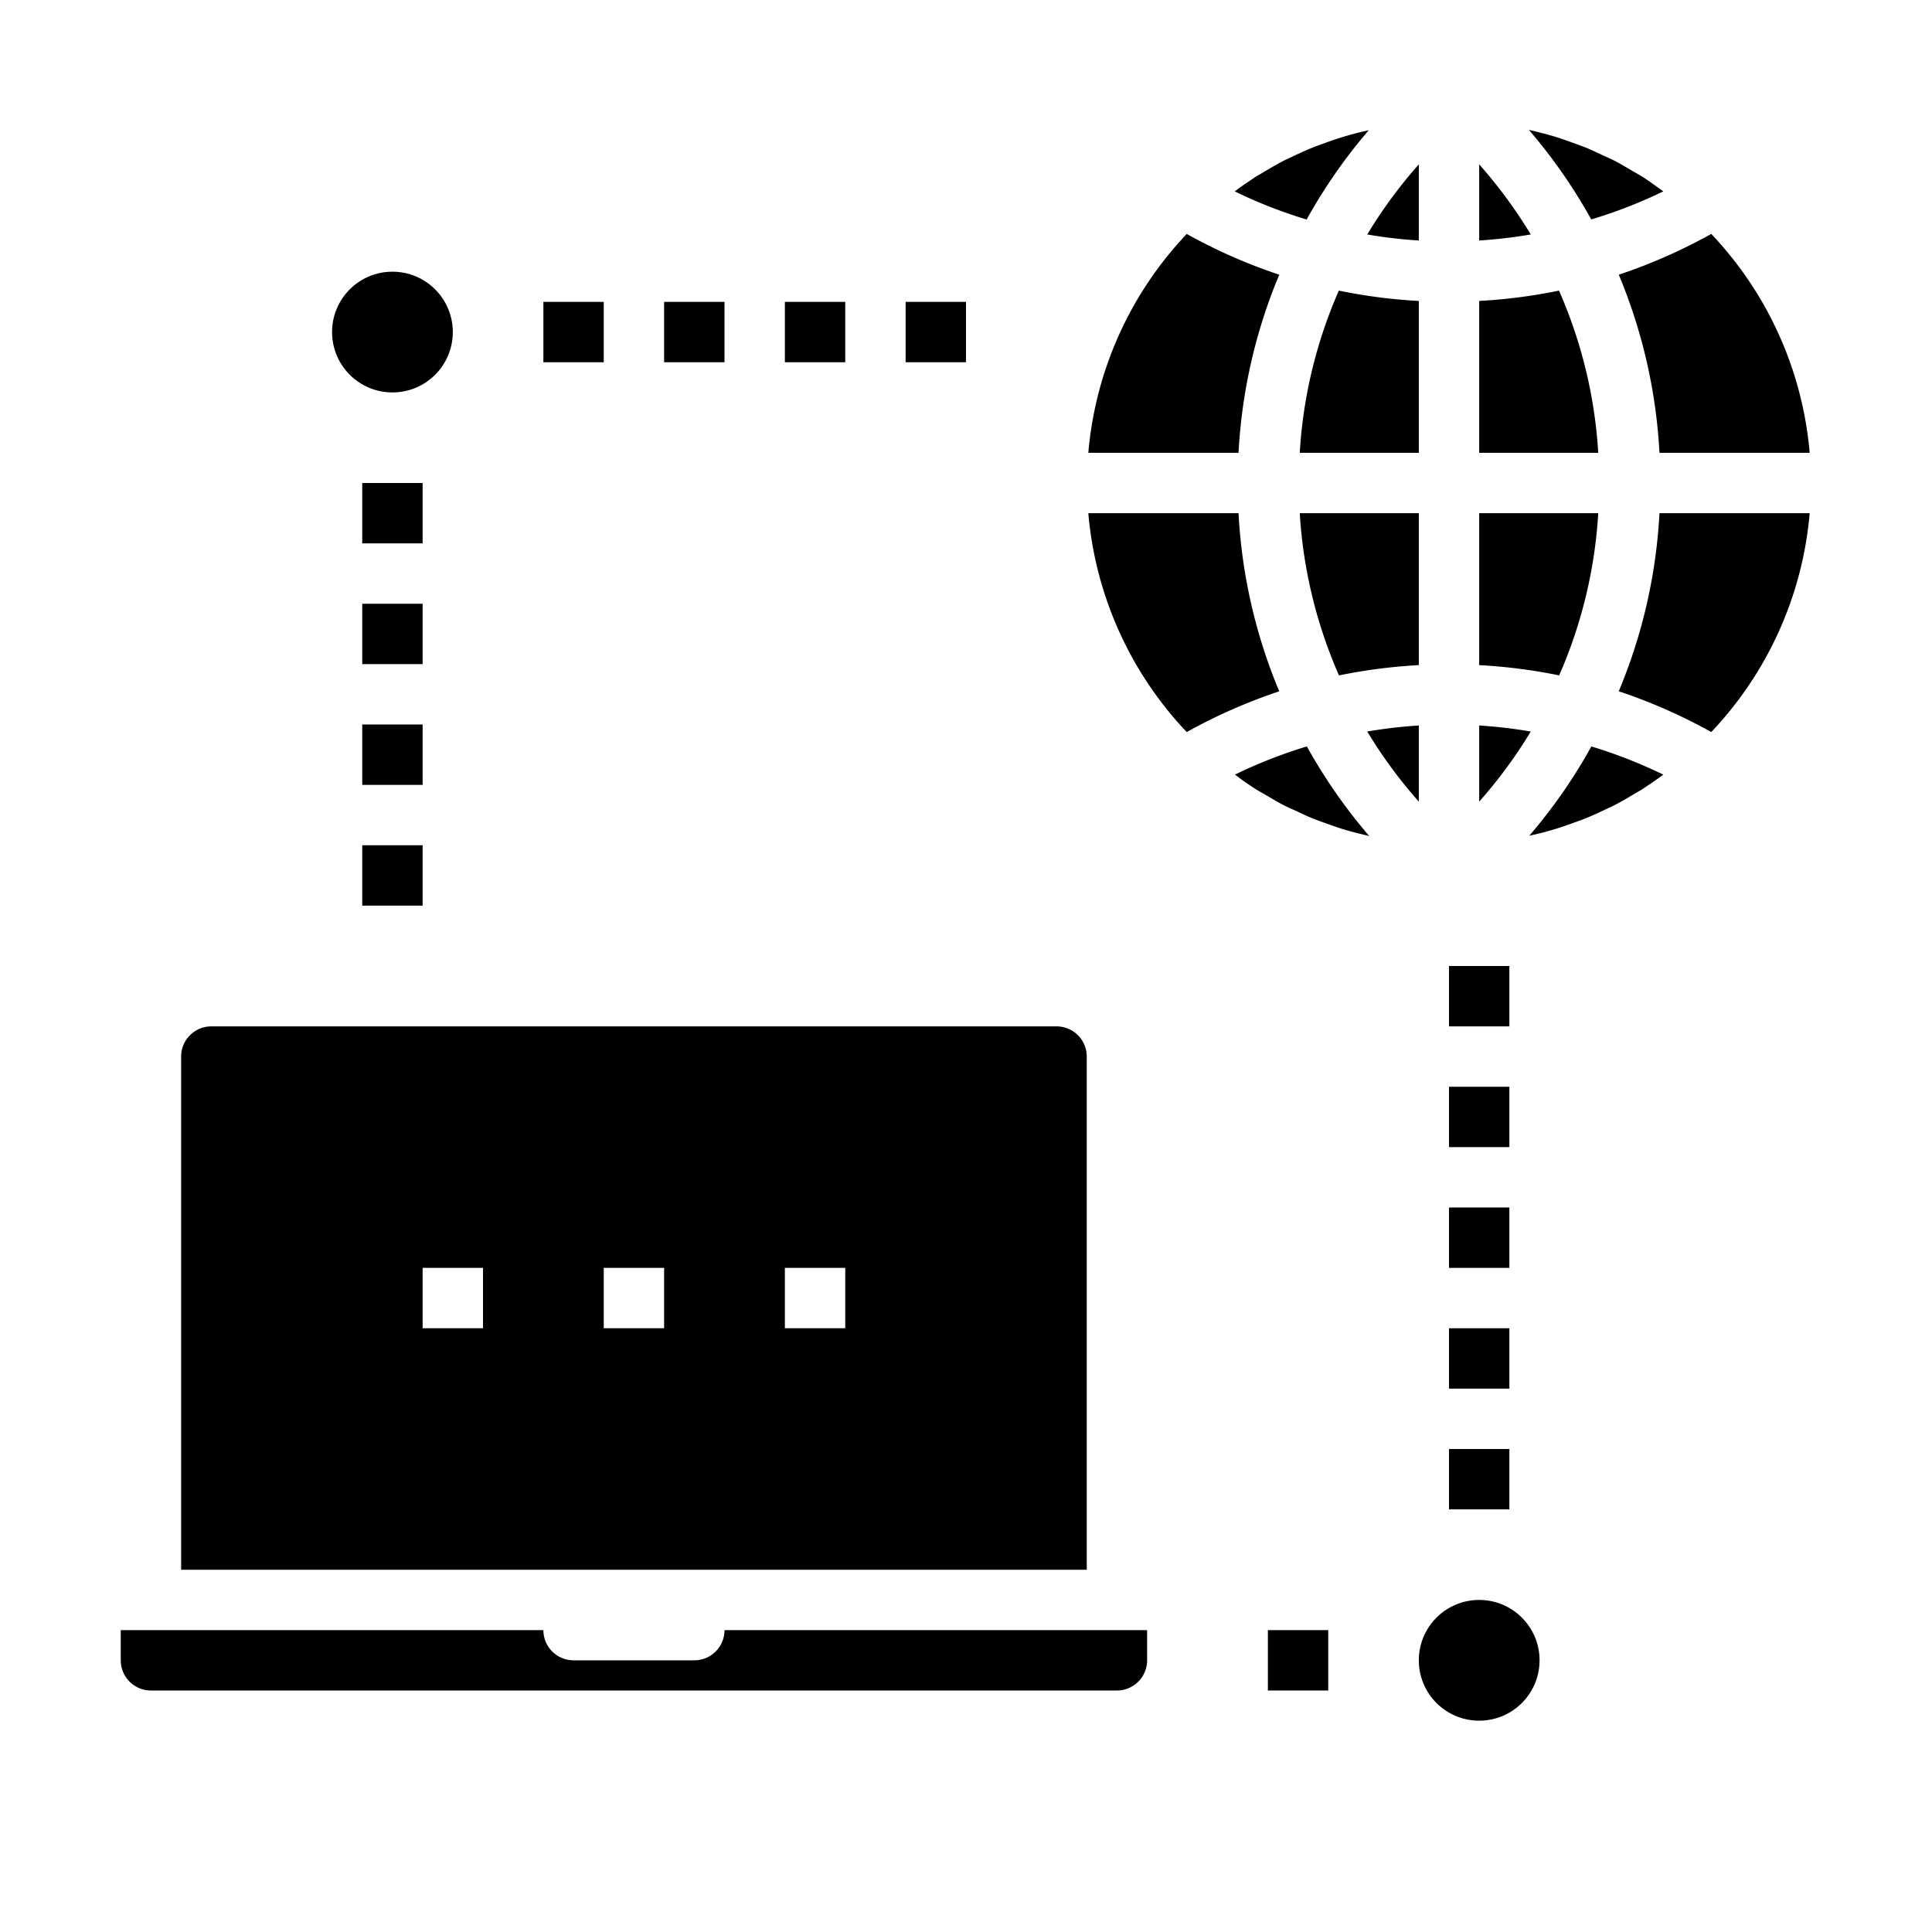<svg xmlns="http://www.w3.org/2000/svg" viewBox="0 0 64 64" x="0px" y="0px"><g data-name="Global Network"><circle cx="49" cy="55" r="2"></circle><circle cx="13" cy="11" r="2"></circle><path d="M6,52H36V35a1,1,0,0,0-1-1H7a1,1,0,0,0-1,1ZM26,42h2v2H26Zm-6,0h2v2H20Zm-6,0h2v2H14Z"></path><path d="M5,56H37a1,1,0,0,0,1-1V54H24a1,1,0,0,1-1,1H19a1,1,0,0,1-1-1H4v1A1,1,0,0,0,5,56Z"></path><path d="M49,26.555a15.7,15.7,0,0,0,1.708-2.322,15.856,15.856,0,0,0-1.708-.2Z"></path><path d="M51.519,27.462c.219-.066.434-.141.647-.22.116-.042.232-.082.346-.128.245-.1.486-.21.724-.325.077-.038.157-.07.233-.11.234-.12.461-.254.687-.39.08-.048.164-.091.243-.142s.126-.086.19-.128c.164-.108.324-.222.483-.339l.027-.019a16.111,16.111,0,0,0-2.383-.934,17.647,17.647,0,0,1-2.057,2.958c.159-.036.319-.071.477-.114C51.264,27.537,51.392,27.5,51.519,27.462Z"></path><path d="M59.948,17H54.972a17.665,17.665,0,0,1-1.349,5.9,17.93,17.93,0,0,1,3.065,1.35A12.033,12.033,0,0,0,59.948,17Z"></path><path d="M49,22.033a18.051,18.051,0,0,1,2.649.34A15.662,15.662,0,0,0,52.944,17H49Z"></path><path d="M49,7.967a15.856,15.856,0,0,0,1.708-.2A15.841,15.841,0,0,0,49,5.445Z"></path><path d="M56.688,7.749A18.034,18.034,0,0,1,53.624,9.1,17.7,17.7,0,0,1,54.972,15h4.976A12.036,12.036,0,0,0,56.688,7.749Z"></path><path d="M55.1,6.339l-.074-.053c-.139-.1-.279-.2-.422-.3-.065-.043-.129-.09-.2-.133-.116-.073-.237-.137-.355-.206-.185-.109-.368-.22-.557-.318-.141-.073-.286-.134-.43-.2-.18-.084-.359-.17-.542-.245-.046-.019-.093-.034-.139-.052-.111-.044-.224-.082-.336-.123-.169-.06-.337-.121-.509-.174-.073-.023-.147-.043-.22-.064-.106-.03-.213-.057-.32-.084s-.233-.059-.35-.085a17.687,17.687,0,0,1,2.066,2.967A16,16,0,0,0,55.1,6.339Z"></path><path d="M49,15h3.944a15.662,15.662,0,0,0-1.3-5.373A17.832,17.832,0,0,1,49,9.969Z"></path><path d="M36.052,15h4.976a17.683,17.683,0,0,1,1.349-5.9,17.93,17.93,0,0,1-3.065-1.35A12.027,12.027,0,0,0,36.052,15Z"></path><path d="M47,9.969a17.832,17.832,0,0,1-2.649-.342A15.662,15.662,0,0,0,43.056,15H47Z"></path><path d="M47,5.445a15.769,15.769,0,0,0-1.708,2.322,15.856,15.856,0,0,0,1.708.2Z"></path><path d="M47,17H43.056a15.685,15.685,0,0,0,1.3,5.374A17.917,17.917,0,0,1,47,22.033Z"></path><path d="M47,24.033a15.856,15.856,0,0,0-1.708.2A15.788,15.788,0,0,0,47,26.555Z"></path><path d="M45.341,4.315c-.159.036-.319.071-.477.114-.128.034-.256.07-.383.109-.219.066-.434.141-.647.22-.116.042-.232.082-.346.128-.245.1-.486.21-.724.325-.077.038-.156.07-.233.11-.235.12-.462.255-.689.391-.08.048-.162.091-.241.141-.064.04-.125.085-.188.127-.165.109-.327.223-.486.34l-.026.019a16,16,0,0,0,2.383.933A17.739,17.739,0,0,1,45.341,4.315Z"></path><path d="M39.312,24.251a17.93,17.93,0,0,1,3.065-1.35A17.672,17.672,0,0,1,41.028,17H36.052A12.036,12.036,0,0,0,39.312,24.251Z"></path><path d="M41.4,26.01c.065.043.129.09.2.133.116.073.237.137.355.206.185.109.368.22.557.318.141.073.286.134.43.2.179.084.358.17.542.245.046.019.094.035.14.053.11.043.223.081.335.122.169.06.337.121.509.174.073.023.147.043.22.064.106.03.213.057.32.084s.233.059.35.085a17.7,17.7,0,0,1-2.066-2.968,16.111,16.111,0,0,0-2.383.934l.074.053C41.114,25.815,41.254,25.915,41.4,26.01Z"></path><rect x="48" y="32" width="2" height="2"></rect><rect x="48" y="36" width="2" height="2"></rect><rect x="48" y="40" width="2" height="2"></rect><rect x="48" y="44" width="2" height="2"></rect><rect x="48" y="48" width="2" height="2"></rect><rect x="42" y="54" width="2" height="2"></rect><rect x="12" y="28" width="2" height="2"></rect><rect x="12" y="24" width="2" height="2"></rect><rect x="12" y="20" width="2" height="2"></rect><rect x="12" y="16" width="2" height="2"></rect><rect x="18" y="10" width="2" height="2"></rect><rect x="22" y="10" width="2" height="2"></rect><rect x="26" y="10" width="2" height="2"></rect><rect x="30" y="10" width="2" height="2"></rect></g></svg>